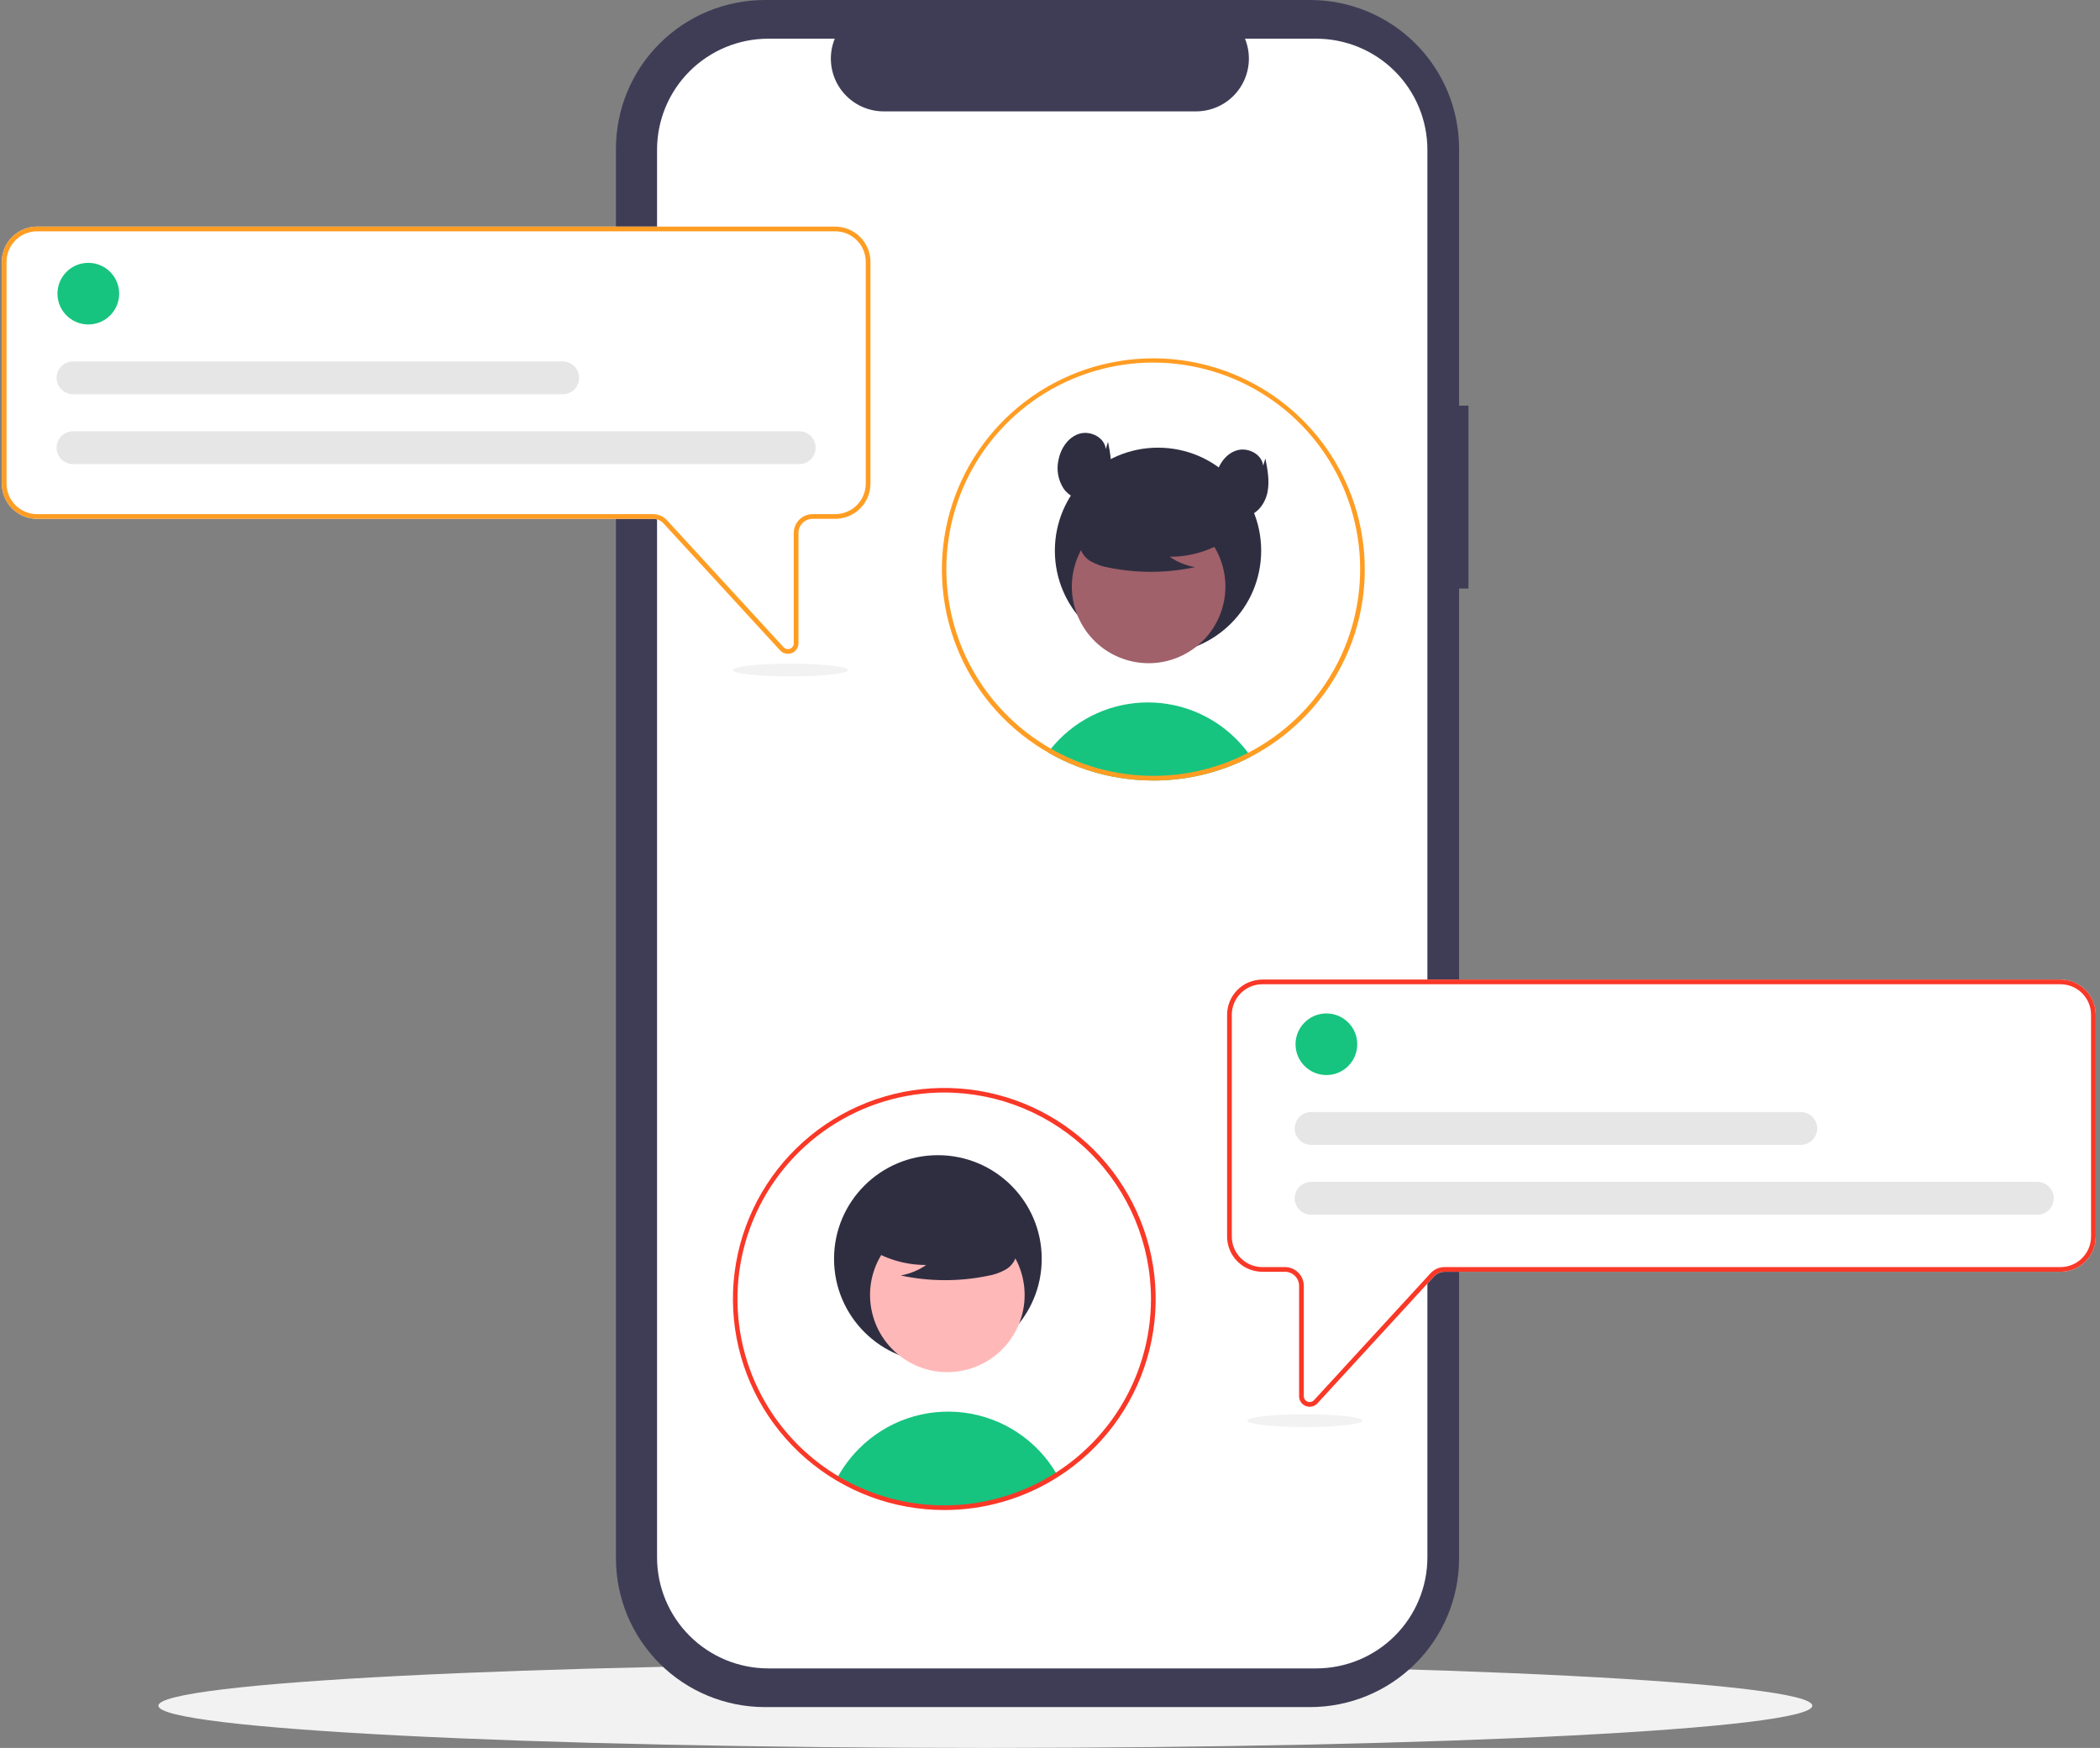 <svg width="346" height="288" viewBox="0 0 346 288" fill="none" xmlns="http://www.w3.org/2000/svg">
<rect x="0" y="0" width="346" height="288" fill="#808080" stroke="none"/>
<g clip-path="url(#clip0_34_2853)">
<path d="M162.347 288C237.597 288 298.598 284.885 298.598 281.043C298.598 277.201 237.597 274.087 162.347 274.087C87.098 274.087 26.096 277.201 26.096 281.043C26.096 284.885 87.098 288 162.347 288Z" fill="#F2F2F2"/>
<path d="M241.951 66.84H240.403V24.503C240.403 18.005 237.818 11.772 233.215 7.177C228.613 2.582 222.371 7.17503e-06 215.862 0H126.026C119.518 -1.23e-05 113.275 2.582 108.673 7.177C104.071 11.772 101.485 18.005 101.485 24.503V256.766C101.485 263.264 104.07 269.497 108.673 274.092C113.275 278.687 119.517 281.269 126.026 281.269H215.862C222.371 281.269 228.613 278.687 233.215 274.092C237.818 269.497 240.403 263.264 240.403 256.766V96.976H241.951L241.951 66.84Z" fill="#3F3D56"/>
<path d="M235.18 24.674V256.595C235.18 261.448 233.248 266.103 229.811 269.535C226.374 272.967 221.712 274.895 216.851 274.895H126.585C121.724 274.895 117.062 272.967 113.625 269.535C110.188 266.103 108.257 261.448 108.257 256.595V24.674C108.257 19.821 110.188 15.166 113.625 11.735C117.062 8.303 121.724 6.375 126.585 6.375H137.535C136.997 7.695 136.792 9.127 136.939 10.545C137.085 11.963 137.578 13.323 138.374 14.506C139.171 15.689 140.246 16.658 141.506 17.329C142.765 17.999 144.171 18.351 145.598 18.352H197.064C198.492 18.351 199.897 17.999 201.157 17.329C202.416 16.658 203.492 15.689 204.288 14.506C205.084 13.323 205.577 11.963 205.724 10.545C205.87 9.127 205.665 7.695 205.127 6.375H216.851C221.712 6.375 226.374 8.303 229.811 11.735C233.248 15.166 235.179 19.821 235.18 24.674Z" fill="white"/>
<path d="M206.1 124.677C205.5 124.99 204.89 125.287 204.269 125.566C203.704 125.821 203.13 126.061 202.547 126.285C202.334 126.366 202.117 126.448 201.9 126.529C200.187 127.149 198.426 127.634 196.636 127.978C195.75 128.152 194.852 128.288 193.942 128.388C193.191 128.473 192.432 128.533 191.666 128.569C191.12 128.596 190.574 128.608 190.025 128.608C187.848 128.609 185.676 128.406 183.537 128.001C182.98 127.901 182.434 127.781 181.888 127.649C179.248 127.018 176.693 126.076 174.275 124.844C174.058 124.735 173.841 124.619 173.624 124.507C173.303 124.337 172.99 124.16 172.676 123.974C172.827 123.765 172.99 123.561 173.156 123.36C174.967 121.118 177.231 119.284 179.8 117.974C182.369 116.665 185.186 115.912 188.066 115.762C190.946 115.613 193.826 116.071 196.517 117.107C199.208 118.143 201.651 119.733 203.685 121.775C204.391 122.482 205.045 123.239 205.643 124.04C205.802 124.248 205.953 124.461 206.1 124.677Z" fill="#16C47F"/>
<path d="M190.797 107.701C200.184 107.701 207.794 100.103 207.794 90.731C207.794 81.358 200.184 73.76 190.797 73.76C181.41 73.76 173.801 81.358 173.801 90.731C173.801 100.103 181.41 107.701 190.797 107.701Z" fill="#2F2E41"/>
<path d="M195.318 107.725C201.448 104.379 203.701 96.704 200.35 90.584C196.999 84.463 189.313 82.213 183.182 85.559C177.052 88.905 174.799 96.579 178.15 102.7C181.501 108.821 189.188 111.07 195.318 107.725Z" fill="#A0616A"/>
<path d="M202.542 88.698C199.652 90.687 196.221 91.746 192.71 91.732C193.962 92.599 195.388 93.184 196.889 93.448C192.221 94.448 187.397 94.475 182.718 93.528C181.678 93.361 180.674 93.017 179.751 92.51C179.291 92.254 178.891 91.904 178.575 91.482C178.26 91.061 178.036 90.578 177.92 90.065C177.609 88.292 178.993 86.681 180.431 85.595C182.634 83.958 185.173 82.83 187.865 82.293C190.557 81.755 193.335 81.823 195.998 82.489C197.737 82.938 199.479 83.696 200.609 85.09C201.738 86.485 202.073 88.634 200.997 90.07L202.542 88.698Z" fill="#2F2E41"/>
<path d="M190.025 59.042C182.427 59.041 175.038 61.52 168.982 66.102C162.927 70.683 158.538 77.116 156.484 84.419C154.431 91.722 154.825 99.496 157.607 106.555C160.389 113.614 165.406 119.571 171.894 123.518L172.119 123.649C172.304 123.762 172.49 123.87 172.676 123.974C172.99 124.16 173.303 124.337 173.624 124.507C173.841 124.62 174.058 124.735 174.275 124.844C176.693 126.076 179.248 127.018 181.888 127.65C182.434 127.781 182.98 127.901 183.537 128.001C185.676 128.406 187.848 128.609 190.025 128.608C190.574 128.608 191.12 128.596 191.666 128.569C192.432 128.535 193.191 128.474 193.942 128.388C194.852 128.287 195.75 128.151 196.636 127.978C198.426 127.634 200.186 127.149 201.9 126.529C202.117 126.448 202.334 126.366 202.547 126.285C203.131 126.061 203.705 125.821 204.269 125.566C204.888 125.288 205.499 124.992 206.1 124.678C212.126 121.527 217.106 116.698 220.437 110.776C220.453 110.745 220.472 110.714 220.488 110.683C222.265 107.499 223.526 104.054 224.223 100.476C225.202 95.44 225.054 90.249 223.789 85.276C222.523 80.303 220.173 75.671 216.905 71.712C213.637 67.752 209.532 64.563 204.885 62.373C200.238 60.182 195.163 59.045 190.025 59.042ZM219.853 110.231C219.822 110.285 219.795 110.339 219.764 110.389C216.499 116.224 211.589 120.971 205.643 124.04C205.051 124.349 204.448 124.639 203.836 124.909C203.329 125.137 202.81 125.354 202.287 125.555C202.067 125.64 201.842 125.725 201.618 125.802C200.137 126.342 198.62 126.776 197.077 127.101C195.933 127.344 194.777 127.526 193.613 127.646C192.897 127.723 192.169 127.777 191.437 127.804C190.969 127.823 190.497 127.835 190.025 127.835C187.918 127.838 185.816 127.642 183.746 127.251C182.487 127.02 181.243 126.715 180.019 126.339C178.154 125.764 176.343 125.031 174.604 124.148C174.402 124.044 174.201 123.939 174.003 123.831C173.721 123.68 173.435 123.526 173.156 123.36C172.947 123.244 172.738 123.12 172.533 122.996C172.413 122.927 172.293 122.853 172.173 122.78C166.484 119.292 161.947 114.214 159.123 108.174C156.299 102.135 155.313 95.401 156.288 88.808C157.262 82.214 160.154 76.051 164.605 71.084C169.055 66.116 174.868 62.563 181.323 60.864C187.778 59.165 194.59 59.396 200.915 61.528C207.239 63.659 212.798 67.598 216.901 72.855C221.004 78.112 223.471 84.456 223.996 91.101C224.521 97.745 223.08 104.397 219.853 110.231Z" fill="#FF9D23"/>
<path d="M182.19 73.995C182.007 72.075 179.651 70.893 177.809 71.473C175.967 72.052 174.757 73.905 174.392 75.798C174.216 76.596 174.199 77.42 174.343 78.224C174.487 79.028 174.788 79.796 175.23 80.483C176.161 81.822 177.872 82.657 179.468 82.317C181.29 81.929 182.553 80.153 182.914 78.328C183.275 76.503 182.916 74.622 182.558 72.797L182.19 73.995Z" fill="#2F2E41"/>
<path d="M208.117 76.738C207.935 74.817 205.579 73.635 203.737 74.216C201.894 74.795 200.685 76.647 200.319 78.541C200.143 79.339 200.127 80.163 200.271 80.967C200.414 81.771 200.716 82.539 201.157 83.226C202.088 84.564 203.8 85.4 205.396 85.06C207.218 84.672 208.48 82.896 208.841 81.071C209.202 79.246 208.844 77.365 208.486 75.54L208.117 76.738Z" fill="#2F2E41"/>
<path d="M129.81 107.726C129.569 107.726 129.33 107.675 129.11 107.578C128.889 107.48 128.692 107.338 128.53 107.16L109.322 86.239C109.104 86.002 108.839 85.813 108.544 85.683C108.25 85.554 107.931 85.487 107.609 85.486H6.11C4.569 85.484 3.093 84.873 2.003 83.785C0.914 82.698 0.302 81.223 0.3 79.686V43.139C0.302 41.601 0.914 40.127 2.003 39.039C3.093 37.952 4.569 37.34 6.11 37.339H137.609C139.15 37.34 140.626 37.952 141.716 39.039C142.805 40.127 143.417 41.601 143.419 43.139V79.686C143.417 81.223 142.805 82.698 141.716 83.785C140.626 84.873 139.15 85.484 137.609 85.486H133.881C133.265 85.487 132.674 85.732 132.239 86.167C131.803 86.602 131.558 87.192 131.557 87.807V105.984C131.559 106.335 131.453 106.678 131.255 106.968C131.056 107.258 130.774 107.48 130.446 107.606C130.243 107.685 130.027 107.726 129.81 107.726Z" fill="white"/>
<path d="M129.81 107.726C129.569 107.726 129.33 107.675 129.11 107.578C128.889 107.48 128.692 107.338 128.53 107.16L109.322 86.239C109.104 86.002 108.839 85.813 108.544 85.683C108.25 85.554 107.931 85.487 107.609 85.486H6.11C4.569 85.484 3.093 84.873 2.003 83.785C0.914 82.698 0.302 81.223 0.3 79.686V43.139C0.302 41.601 0.914 40.127 2.003 39.039C3.093 37.952 4.569 37.34 6.11 37.339H137.609C139.15 37.34 140.626 37.952 141.716 39.039C142.805 40.127 143.417 41.601 143.419 43.139V79.686C143.417 81.223 142.805 82.698 141.716 83.785C140.626 84.873 139.15 85.484 137.609 85.486H133.881C133.265 85.487 132.674 85.732 132.239 86.167C131.803 86.602 131.558 87.192 131.557 87.807V105.984C131.559 106.335 131.453 106.678 131.255 106.968C131.056 107.258 130.774 107.48 130.446 107.606C130.243 107.685 130.027 107.726 129.81 107.726ZM6.11 38.112C4.774 38.113 3.495 38.643 2.551 39.586C1.606 40.528 1.075 41.806 1.074 43.139V79.686C1.075 81.019 1.606 82.296 2.551 83.239C3.495 84.182 4.774 84.712 6.11 84.713H107.609C108.038 84.714 108.463 84.803 108.856 84.976C109.249 85.148 109.602 85.401 109.893 85.716L129.1 106.638C129.232 106.781 129.404 106.882 129.594 106.926C129.785 106.97 129.984 106.956 130.165 106.886C130.347 106.815 130.504 106.691 130.614 106.53C130.724 106.369 130.783 106.179 130.783 105.984V87.807C130.784 86.987 131.111 86.2 131.691 85.621C132.272 85.04 133.06 84.714 133.881 84.713H137.609C138.945 84.712 140.224 84.182 141.168 83.239C142.113 82.296 142.644 81.019 142.645 79.686V43.139C142.644 41.806 142.113 40.528 141.168 39.586C140.224 38.643 138.945 38.113 137.609 38.112H6.11Z" fill="#FF9D23"/>
<path d="M14.55 53.46C17.358 53.46 19.634 51.188 19.634 48.384C19.634 45.581 17.358 43.308 14.55 43.308C11.743 43.308 9.467 45.581 9.467 48.384C9.467 51.188 11.743 53.46 14.55 53.46Z" fill="#16C47F"/>
<path d="M131.678 76.471H12.041C11.684 76.471 11.331 76.402 11.002 76.266C10.673 76.13 10.373 75.931 10.121 75.679C9.869 75.428 9.669 75.129 9.533 74.8C9.396 74.472 9.326 74.12 9.326 73.764C9.326 73.408 9.396 73.056 9.533 72.727C9.669 72.398 9.869 72.1 10.121 71.848C10.373 71.597 10.673 71.398 11.002 71.262C11.331 71.126 11.684 71.056 12.041 71.057H131.678C132.397 71.058 133.086 71.343 133.594 71.851C134.101 72.358 134.387 73.046 134.387 73.764C134.387 74.481 134.101 75.169 133.594 75.677C133.086 76.184 132.397 76.47 131.678 76.471Z" fill="#E6E6E6"/>
<path d="M92.703 64.966H12.041C11.684 64.966 11.331 64.896 11.002 64.76C10.673 64.624 10.373 64.425 10.121 64.174C9.869 63.922 9.669 63.624 9.533 63.295C9.396 62.967 9.326 62.614 9.326 62.258C9.326 61.903 9.396 61.55 9.533 61.222C9.669 60.893 9.869 60.594 10.121 60.343C10.373 60.092 10.673 59.892 11.002 59.756C11.331 59.621 11.684 59.551 12.041 59.551H92.703C93.422 59.551 94.112 59.837 94.62 60.344C95.129 60.852 95.414 61.54 95.414 62.258C95.414 62.976 95.129 63.665 94.62 64.173C94.112 64.68 93.422 64.966 92.703 64.966Z" fill="#E6E6E6"/>
<path d="M215.153 231.665C214.825 231.539 214.543 231.316 214.345 231.027C214.146 230.737 214.041 230.394 214.042 230.043V211.866C214.042 211.251 213.797 210.661 213.361 210.226C212.925 209.791 212.334 209.546 211.718 209.545H207.99C206.45 209.543 204.973 208.932 203.884 207.844C202.795 206.757 202.182 205.282 202.18 203.744V167.198C202.182 165.66 202.795 164.186 203.884 163.098C204.973 162.011 206.45 161.399 207.99 161.397H339.49C341.03 161.399 342.507 162.011 343.596 163.098C344.685 164.186 345.298 165.66 345.3 167.198V203.744C345.298 205.282 344.685 206.757 343.596 207.844C342.507 208.932 341.03 209.543 339.49 209.545H237.991C237.669 209.545 237.35 209.613 237.055 209.742C236.76 209.872 236.495 210.061 236.277 210.298L217.07 231.219C216.908 231.397 216.71 231.539 216.49 231.637C216.269 231.734 216.031 231.785 215.79 231.785C215.572 231.785 215.356 231.744 215.153 231.665Z" fill="white"/>
<path d="M215.153 231.665C214.825 231.539 214.543 231.316 214.345 231.027C214.146 230.737 214.041 230.394 214.042 230.043V211.866C214.042 211.251 213.797 210.661 213.361 210.226C212.925 209.791 212.334 209.546 211.718 209.545H207.99C206.45 209.543 204.973 208.932 203.884 207.844C202.795 206.757 202.182 205.282 202.18 203.744V167.198C202.182 165.66 202.795 164.186 203.884 163.098C204.973 162.011 206.45 161.399 207.99 161.397H339.49C341.03 161.399 342.507 162.011 343.596 163.098C344.685 164.186 345.298 165.66 345.3 167.198V203.744C345.298 205.282 344.685 206.757 343.596 207.844C342.507 208.932 341.03 209.543 339.49 209.545H237.991C237.669 209.545 237.35 209.613 237.055 209.742C236.76 209.872 236.495 210.061 236.277 210.298L217.07 231.219C216.908 231.397 216.71 231.539 216.49 231.637C216.269 231.734 216.031 231.785 215.79 231.785C215.572 231.785 215.356 231.744 215.153 231.665ZM207.99 162.17C206.655 162.172 205.375 162.702 204.431 163.645C203.487 164.587 202.956 165.865 202.955 167.198V203.744C202.956 205.077 203.487 206.355 204.431 207.298C205.375 208.24 206.655 208.771 207.99 208.772H211.718C212.54 208.773 213.327 209.099 213.908 209.679C214.489 210.259 214.816 211.046 214.817 211.866V230.043C214.817 230.238 214.876 230.428 214.986 230.589C215.096 230.75 215.252 230.874 215.434 230.944C215.616 231.015 215.815 231.029 216.005 230.985C216.195 230.941 216.367 230.84 216.499 230.697L235.707 209.775C235.997 209.46 236.35 209.207 236.744 209.035C237.137 208.862 237.561 208.773 237.991 208.772H339.49C340.825 208.771 342.105 208.24 343.049 207.298C343.993 206.355 344.524 205.077 344.526 203.744V167.198C344.524 165.865 343.993 164.587 343.049 163.645C342.105 162.702 340.825 162.172 339.49 162.17H207.99Z" fill="#F93827"/>
<path d="M174.166 242.982C168.774 246.429 162.526 248.309 156.123 248.411C149.721 248.513 143.416 246.832 137.916 243.558C138.884 241.759 140.11 240.112 141.555 238.669C143.785 236.431 146.499 234.734 149.488 233.708C152.478 232.682 155.663 232.353 158.8 232.747C161.936 233.142 164.94 234.249 167.581 235.984C170.222 237.718 172.43 240.034 174.035 242.754C174.077 242.827 174.124 242.904 174.166 242.982Z" fill="#16C47F"/>
<path d="M154.528 224.5C163.977 224.5 171.637 216.852 171.637 207.417C171.637 197.983 163.977 190.334 154.528 190.334C145.079 190.334 137.418 197.983 137.418 207.417C137.418 216.852 145.079 224.5 154.528 224.5Z" fill="#2F2E41"/>
<path d="M167.259 219.467C170.632 213.305 168.364 205.58 162.193 202.212C156.022 198.844 148.285 201.108 144.912 207.27C141.538 213.431 143.806 221.156 149.977 224.524C156.148 227.892 163.885 225.628 167.259 219.467Z" fill="#FFB8B8"/>
<path d="M142.705 205.371C145.615 207.373 149.068 208.439 152.603 208.425C151.342 209.298 149.907 209.887 148.396 210.153C153.095 211.159 157.951 211.187 162.661 210.233C163.708 210.065 164.718 209.719 165.647 209.209C166.11 208.951 166.514 208.598 166.831 208.174C167.149 207.75 167.373 207.264 167.491 206.748C167.804 204.963 166.41 203.341 164.963 202.248C162.746 200.6 160.19 199.464 157.48 198.923C154.77 198.383 151.973 198.45 149.292 199.121C147.542 199.573 145.788 200.336 144.651 201.74C143.514 203.143 143.177 205.307 144.261 206.753L142.705 205.371Z" fill="#2F2E41"/>
<path d="M155.575 248.802C147.196 248.799 139.098 245.78 132.768 240.299C126.438 234.817 122.299 227.241 121.111 218.959C119.923 210.677 121.766 202.246 126.301 195.211C130.836 188.176 137.76 183.009 145.801 180.658C153.843 178.308 162.464 178.931 170.083 182.414C177.702 185.896 183.807 192.005 187.28 199.619C190.753 207.233 191.36 215.841 188.989 223.866C186.619 231.891 181.431 238.793 174.376 243.307C168.765 246.899 162.24 248.806 155.575 248.802ZM155.575 180.009C148.837 180.009 142.25 182.003 136.648 185.74C131.045 189.477 126.678 194.789 124.099 201.005C121.521 207.22 120.846 214.059 122.16 220.657C123.474 227.255 126.719 233.316 131.483 238.073C136.248 242.83 142.318 246.07 148.927 247.382C155.535 248.694 162.385 248.021 168.61 245.446C174.835 242.871 180.155 238.511 183.898 232.917C187.641 227.323 189.638 220.747 189.638 214.019C189.628 205.002 186.035 196.358 179.65 189.982C173.264 183.606 164.606 180.019 155.575 180.009Z" fill="#F93827"/>
<path d="M218.54 177.133C221.348 177.133 223.624 174.86 223.624 172.057C223.624 169.253 221.348 166.981 218.54 166.981C215.733 166.981 213.456 169.253 213.456 172.057C213.456 174.86 215.733 177.133 218.54 177.133Z" fill="#16C47F"/>
<path d="M335.668 200.143H216.03C215.674 200.144 215.321 200.074 214.992 199.938C214.662 199.802 214.363 199.603 214.111 199.352C213.859 199.1 213.659 198.802 213.522 198.473C213.386 198.144 213.316 197.792 213.316 197.436C213.316 197.08 213.386 196.728 213.522 196.399C213.659 196.071 213.859 195.772 214.111 195.521C214.363 195.269 214.662 195.07 214.992 194.934C215.321 194.798 215.674 194.729 216.03 194.729H335.668C336.387 194.729 337.077 195.014 337.585 195.522C338.094 196.03 338.379 196.718 338.379 197.436C338.379 198.154 338.094 198.843 337.585 199.35C337.077 199.858 336.387 200.143 335.668 200.143Z" fill="#E6E6E6"/>
<path d="M296.693 188.638H216.03C215.674 188.638 215.321 188.569 214.992 188.433C214.662 188.297 214.363 188.098 214.111 187.846C213.859 187.595 213.659 187.296 213.522 186.967C213.386 186.639 213.316 186.287 213.316 185.931C213.316 185.575 213.386 185.223 213.522 184.894C213.659 184.565 213.859 184.267 214.111 184.015C214.363 183.764 214.662 183.565 214.992 183.429C215.321 183.293 215.674 183.223 216.03 183.224H296.693C297.411 183.224 298.1 183.51 298.608 184.018C299.115 184.525 299.401 185.213 299.401 185.931C299.401 186.648 299.115 187.336 298.608 187.844C298.1 188.351 297.411 188.637 296.693 188.638Z" fill="#E6E6E6"/>
<path d="M214.99 235.125C220.228 235.125 224.475 234.654 224.475 234.074C224.475 233.493 220.228 233.022 214.99 233.022C209.751 233.022 205.505 233.493 205.505 234.074C205.505 234.654 209.751 235.125 214.99 235.125Z" fill="#F2F2F2"/>
<path d="M130.22 111.452C135.458 111.452 139.705 110.982 139.705 110.401C139.705 109.821 135.458 109.35 130.22 109.35C124.981 109.35 120.735 109.821 120.735 110.401C120.735 110.982 124.981 111.452 130.22 111.452Z" fill="#F2F2F2"/>
</g>
<defs>
<clipPath id="clip0_34_2853">
<rect width="345" height="288" fill="white" transform="translate(0.3)"/>
</clipPath>
</defs>
</svg>
